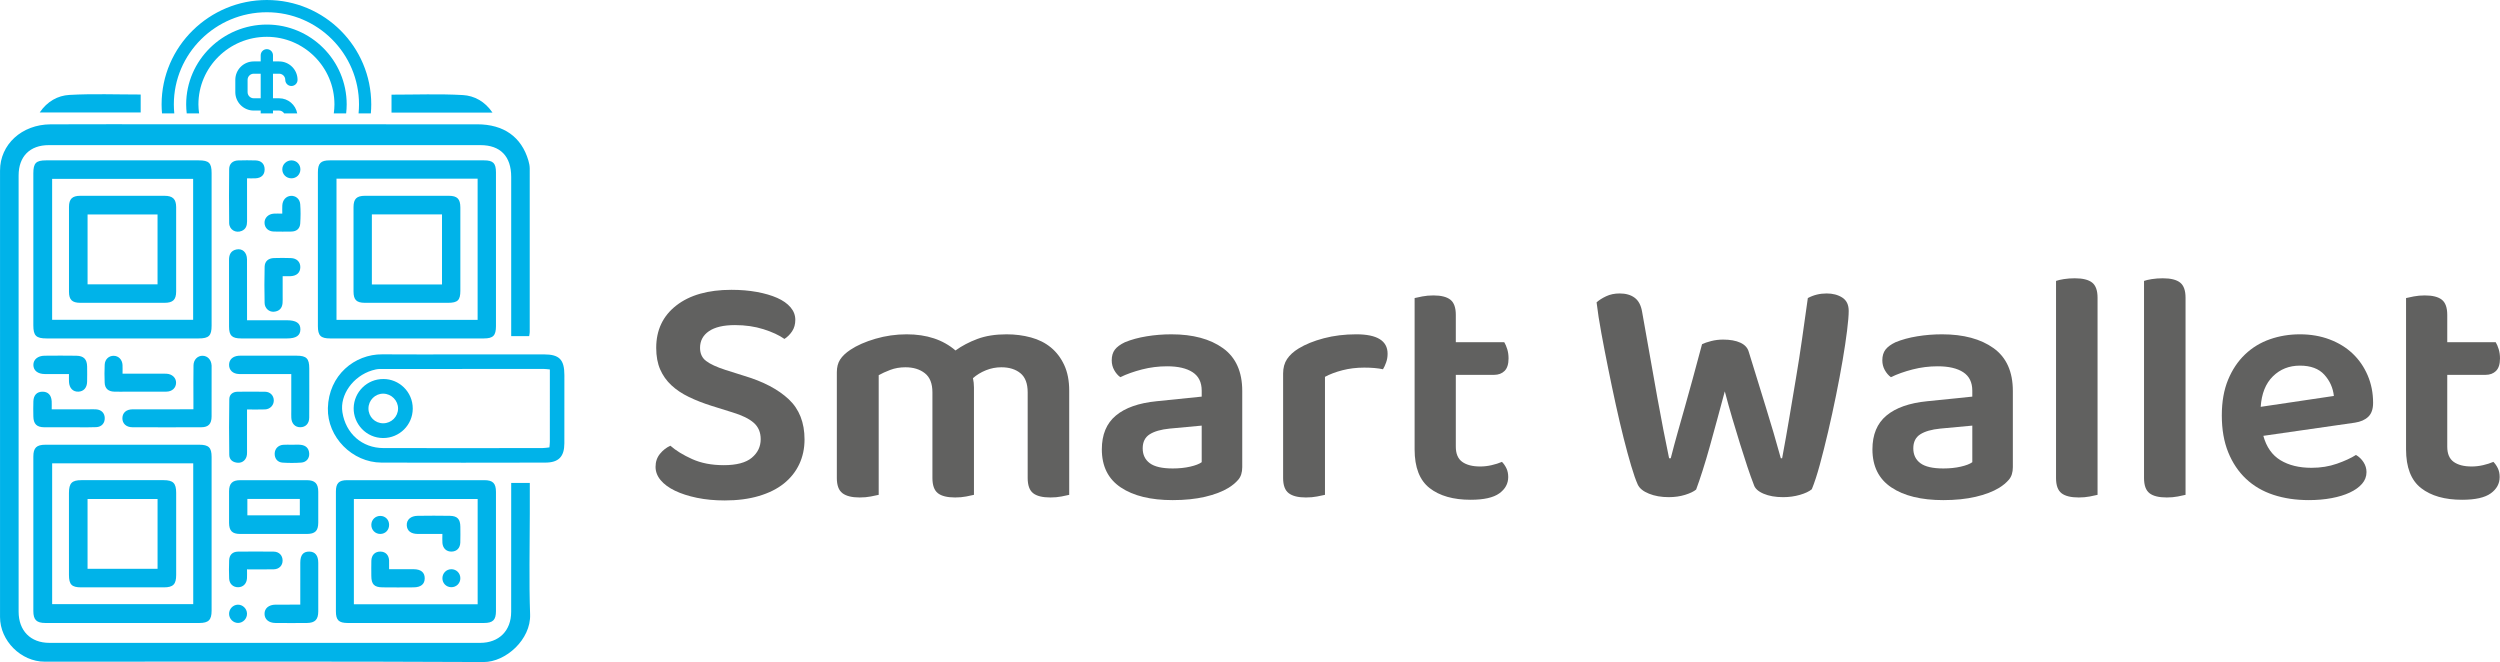 <?xml version="1.0" encoding="utf-8"?>
<!-- Generator: Adobe Illustrator 16.0.3, SVG Export Plug-In . SVG Version: 6.00 Build 0)  -->
<!DOCTYPE svg PUBLIC "-//W3C//DTD SVG 1.1//EN" "http://www.w3.org/Graphics/SVG/1.1/DTD/svg11.dtd">
<svg version="1.1" id="Capa_1" xmlns="http://www.w3.org/2000/svg" xmlns:xlink="http://www.w3.org/1999/xlink" x="0px" y="0px"
	 width="548.507px" height="145.254px" viewBox="0 0 548.507 145.254" enable-background="new 0 0 548.507 145.254"
	 xml:space="preserve">
<g>
	<path fill="#00B3E9" d="M38.241,24.878c-0.062-0.648-0.1-1.303-0.1-1.967c0-11.147,9.158-20.224,20.404-20.224
		c11.146,0,20.224,9.077,20.224,20.224c0,0.665-0.038,1.32-0.098,1.967h2.694c0.056-0.65,0.09-1.305,0.09-1.967
		C81.455,10.248,71.208,0,58.545,0c-12.569,0-23.09,10.155-23.09,22.911c0,0.663,0.035,1.318,0.091,1.967H38.241z"/>
	<path fill="#00B3E9" d="M75.947,24.878c0.072-0.648,0.117-1.303,0.117-1.967c0-9.661-7.859-17.521-17.519-17.521
		c-9.648,0-17.699,7.823-17.699,17.521c0,0.665,0.046,1.319,0.12,1.967h2.718c-0.09-0.647-0.152-1.301-0.152-1.967
		c0-8.175,6.74-14.834,15.013-14.834c8.174,0,14.833,6.659,14.833,14.834c0,0.668-0.058,1.321-0.143,1.967H75.947z"/>
	<path fill="#00B3E9" d="M61.24,16.172c0.743,0,1.348,0.605,1.348,1.348c0,0.744,0.603,1.348,1.347,1.348
		c0.745,0,1.348-0.604,1.348-1.348c0-2.229-1.814-4.043-4.043-4.043h-1.348v-1.348c0-0.744-0.603-1.347-1.347-1.347
		c-0.745,0-1.348,0.603-1.348,1.347v1.348H55.67c-2.23,0-4.043,1.814-4.043,4.043v2.695c0,2.23,1.813,4.043,4.043,4.043h1.527v0.62
		h2.695v-0.62h1.348c0.469,0,0.863,0.256,1.104,0.62h2.865c-0.344-1.882-1.989-3.315-3.969-3.315h-1.348v-5.391H61.24z
		 M57.197,21.563H55.67c-0.743,0-1.348-0.604-1.348-1.348V17.52c0-0.743,0.605-1.348,1.348-1.348h1.527V21.563z"/>
	<path fill="#00B3E9" d="M52.168,132.669c-1.063,0.037-1.921,0.948-1.908,2.027c0.012,1.076,0.905,1.976,1.963,1.979
		c1.108,0.003,2.018-0.965,1.97-2.096C54.147,133.508,53.218,132.632,52.168,132.669"/>
	<path fill="#00B3E9" d="M9.973,136.685c11.247,0.007,22.495,0.006,33.743,0.001c2.045-0.001,2.71-0.669,2.711-2.696
		c0.003-11.247,0.003-22.495-0.001-33.743c0-2.045-0.638-2.671-2.704-2.672c-5.581-0.004-11.162-0.002-16.743-0.002
		c-5.667,0-11.333-0.002-17,0.002c-1.965,0.001-2.662,0.671-2.663,2.605c-0.006,11.29-0.006,22.581,0,33.872
		C7.317,135.995,8.01,136.684,9.973,136.685 M11.442,101.661h30.953v30.888H11.442V101.661z"/>
	<path fill="#00B3E9" d="M46.427,71.447c0.002-11.161,0.002-22.321,0-33.481c0-2.215-0.581-2.782-2.844-2.783
		c-11.161-0.001-22.321-0.002-33.481,0.001c-2.204,0-2.788,0.599-2.788,2.851c-0.002,11.117-0.002,22.235,0,33.352
		c0,2.267,0.61,2.867,2.923,2.868c5.58,0.003,11.161,0.001,16.741,0.001c5.537,0,11.074,0.003,16.611-0.002
		C45.831,74.252,46.427,73.659,46.427,71.447 M42.376,70.171H11.438V39.24h30.938V70.171z"/>
	<path fill="#00B3E9" d="M72.423,74.253c11.245,0.005,22.491,0.006,33.737,0c2.049-0.001,2.655-0.626,2.657-2.713
		c0.006-5.623,0.002-11.246,0.002-16.869c0-5.622,0.005-11.245-0.003-16.868c-0.002-1.998-0.618-2.617-2.601-2.618
		c-11.289-0.005-22.578-0.005-33.866,0c-1.977,0.001-2.601,0.635-2.601,2.632c-0.004,11.245-0.004,22.491,0,33.736
		C69.748,73.629,70.362,74.253,72.423,74.253 M73.828,39.202h30.963v30.981H73.828V39.202z"/>
	<path fill="#00B3E9" d="M91.261,136.689c4.976,0,9.953,0.006,14.929-0.004c1.964-0.004,2.625-0.665,2.626-2.628
		c0.006-8.709,0.007-17.417-0.001-26.126c-0.001-1.889-0.674-2.579-2.543-2.58c-10.039-0.01-20.077-0.01-30.116,0
		c-1.814,0.002-2.457,0.676-2.458,2.499c-0.003,8.751-0.002,17.503,0,26.254c0,1.968,0.618,2.58,2.634,2.582
		C81.308,136.693,86.285,136.689,91.261,136.689 M77.64,109.479h27.159v23.1H77.64V109.479z"/>
	<path fill="#00B3E9" d="M52.664,117.149c2.442,0.01,4.884,0.003,7.327,0.003c2.442,0,4.884,0.006,7.326-0.002
		c1.812-0.006,2.497-0.673,2.509-2.465c0.015-2.27,0.013-4.541,0-6.812c-0.009-1.774-0.72-2.514-2.489-2.521
		c-4.884-0.017-9.769-0.018-14.653,0.001c-1.719,0.007-2.416,0.724-2.428,2.431c-0.016,2.313-0.016,4.627,0,6.941
		C50.269,116.46,50.952,117.142,52.664,117.149 M54.273,109.474h11.511v3.598H54.273V109.474z"/>
	<path fill="#00B3E9" d="M54.193,56.912c-0.008-1.539-1.008-2.462-2.328-2.178c-1.21,0.259-1.62,1.113-1.617,2.28
		c0.012,4.887-0.001,9.775,0.007,14.662c0.003,1.957,0.637,2.571,2.654,2.577c3.344,0.01,6.688,0.004,10.032,0.003
		c2.043-0.001,2.967-0.631,2.966-2.012c-0.002-1.358-0.941-1.979-2.994-1.98c-2.86,0-5.72,0-8.712,0v-1.519
		C54.2,64.801,54.213,60.856,54.193,56.912"/>
	<path fill="#00B3E9" d="M46.426,80.189c-0.073-1.251-0.864-2.108-1.966-2.132c-1.081-0.023-1.98,0.836-2.004,2.08
		c-0.048,2.485-0.018,4.972-0.02,7.459c0,0.678,0,1.356,0,2.205c-0.707,0-1.173,0-1.639,0c-3.901,0-7.803-0.009-11.704,0.006
		c-1.385,0.005-2.216,0.747-2.24,1.925c-0.025,1.171,0.815,1.999,2.175,2.006c5.059,0.022,10.118,0.024,15.176,0
		c1.53-0.007,2.212-0.756,2.219-2.359c0.016-3.645,0.005-7.289,0.005-10.933C46.428,80.361,46.431,80.274,46.426,80.189"/>
	<path fill="#00B3E9" d="M65.11,78.04c-3.821-0.009-7.642-0.003-11.463-0.002c-0.429,0-0.86-0.023-1.287,0.011
		c-1.306,0.104-2.09,0.857-2.1,1.987c-0.01,1.182,0.832,1.986,2.178,2.028c0.943,0.03,1.888,0.007,2.833,0.007
		c2.825,0,5.649,0,8.636,0c0,2.837,0,5.45,0,8.064c0,0.515-0.018,1.031,0.008,1.545c0.063,1.275,0.841,2.069,1.989,2.057
		c1.148-0.012,1.929-0.803,1.939-2.103c0.027-3.606,0.014-7.212,0.011-10.818C67.852,78.671,67.238,78.044,65.11,78.04"/>
	<path fill="#00B3E9" d="M60.416,136.682c2.314,0.025,4.628,0.025,6.941,0.001c1.76-0.018,2.465-0.753,2.47-2.54
		c0.01-3.556,0.009-7.113,0-10.669c-0.004-1.602-0.699-2.447-1.979-2.454c-1.329-0.007-1.959,0.758-1.964,2.427
		c-0.008,2.997-0.002,5.994-0.002,9.21c-1.915,0-3.662-0.015-5.408,0.004c-1.523,0.016-2.457,0.818-2.435,2.045
		C58.06,135.884,58.962,136.666,60.416,136.682"/>
	<path fill="#00B3E9" d="M58.151,89.827c1.131-0.045,1.944-0.946,1.92-2.009c-0.025-1.044-0.788-1.848-1.893-1.867
		c-2.017-0.036-4.036-0.025-6.054-0.004c-1.056,0.01-1.799,0.608-1.816,1.624c-0.067,4.077-0.066,8.157-0.007,12.234
		c0.016,1.093,0.818,1.669,1.895,1.726c1.056,0.056,1.863-0.691,1.984-1.788c0.042-0.382,0.019-0.772,0.019-1.158
		c0.002-2.866,0.001-5.732,0.001-8.746C55.601,89.838,56.878,89.876,58.151,89.827"/>
	<path fill="#00B3E9" d="M26.883,80.08c-0.058-1.165-0.859-1.994-1.917-2.016c-1.075-0.023-1.939,0.755-1.994,1.932
		c-0.063,1.326-0.063,2.66-0.007,3.986c0.053,1.253,0.79,1.907,2.088,1.947c0.9,0.028,1.801,0.006,2.702,0.006
		c2.915,0,5.831,0.016,8.747-0.009c1.269-0.01,2.112-0.82,2.13-1.939c0.018-1.081-0.85-1.922-2.088-1.991
		c-0.556-0.031-1.114-0.009-1.672-0.009c-2.606-0.001-5.212,0-7.984,0C26.888,81.183,26.91,80.629,26.883,80.08"/>
	<path fill="#00B3E9" d="M7.318,91.376c0.032,1.632,0.738,2.351,2.362,2.366c2.443,0.023,4.886,0.009,7.329,0.006
		c1.372-0.001,2.746,0.039,4.114-0.031c1.187-0.061,1.893-0.897,1.859-2.026c-0.033-1.07-0.743-1.793-1.879-1.876
		c-0.469-0.035-0.942-0.013-1.414-0.013c-2.732-0.001-5.465-0.001-8.345-0.001c0-0.68,0.026-1.226-0.005-1.769
		c-0.081-1.382-0.827-2.121-2.077-2.093c-1.172,0.025-1.89,0.767-1.939,2.094C7.282,89.146,7.296,90.263,7.318,91.376"/>
	<path fill="#00B3E9" d="M56.123,35.2c-1.285-0.044-2.573-0.043-3.858,0c-1.211,0.04-1.974,0.728-1.986,1.904
		c-0.039,3.944-0.052,7.889,0.001,11.832c0.02,1.458,1.428,2.288,2.756,1.726c0.91-0.386,1.174-1.154,1.17-2.091
		c-0.016-3.08-0.006-6.161-0.006-9.441c0.741,0,1.292,0.02,1.841-0.004c1.306-0.057,2.032-0.782,2.022-1.99
		C58.053,35.994,57.34,35.242,56.123,35.2"/>
	<path fill="#00B3E9" d="M63.804,60.591c1.321-0.078,2.072-0.8,2.085-1.97c0.012-1.151-0.771-1.95-2.056-1.998
		c-1.243-0.045-2.49-0.041-3.733-0.003c-1.198,0.037-2.006,0.685-2.039,1.886c-0.073,2.658-0.062,5.32-0.005,7.979
		c0.025,1.144,0.976,1.991,2.018,1.911c1.128-0.086,1.816-0.715,1.918-1.874c0.045-0.511,0.022-1.029,0.023-1.543
		c0.002-1.404,0.001-2.808,0.001-4.383C62.717,60.596,63.262,60.623,63.804,60.591"/>
	<path fill="#00B3E9" d="M15.138,83.816c0.086,1.366,0.884,2.166,2.077,2.115c1.137-0.049,1.865-0.853,1.897-2.157
		c0.028-1.115,0.019-2.232,0.004-3.347c-0.023-1.608-0.738-2.354-2.373-2.38c-2.316-0.035-4.634-0.026-6.952-0.003
		c-1.511,0.015-2.485,0.85-2.467,2.044c0.017,1.211,0.967,1.969,2.514,1.979c1.709,0.012,3.417,0.003,5.295,0.003
		C15.133,82.792,15.106,83.306,15.138,83.816"/>
	<path fill="#00B3E9" d="M60.059,124.91c1.191-0.026,1.954-0.84,1.945-1.94c-0.009-1.113-0.775-1.926-1.951-1.94
		c-2.611-0.031-5.223-0.03-7.834-0.001c-1.194,0.014-1.903,0.716-1.946,1.921c-0.048,1.325-0.052,2.655,0.002,3.98
		c0.048,1.177,0.884,1.93,1.986,1.912c1.096-0.017,1.864-0.788,1.931-1.979c0.033-0.588,0.005-1.179,0.005-1.942
		C56.299,124.92,58.179,124.951,60.059,124.91"/>
	<path fill="#00B3E9" d="M60.068,46.873c-1.219,0.08-2.068,0.953-2.03,2.046c0.038,1.084,0.824,1.847,2.028,1.882
		c1.283,0.036,2.568,0.022,3.851,0.004c1.168-0.015,1.886-0.647,1.957-1.786c0.088-1.403,0.106-2.823-0.004-4.223
		c-0.093-1.187-1.029-1.901-2.081-1.821c-1.042,0.08-1.788,0.91-1.85,2.095c-0.029,0.546-0.005,1.094-0.005,1.797
		C61.175,46.867,60.619,46.836,60.068,46.873"/>
	<path fill="#00B3E9" d="M66.094,101.496c1.124-0.078,1.808-0.93,1.748-1.988c-0.066-1.156-0.742-1.794-1.862-1.915
		c-0.634-0.068-1.281-0.012-1.922-0.013c-0.641-0.001-1.286-0.042-1.923,0.009c-1.103,0.088-1.839,0.871-1.868,1.909
		c-0.03,1.094,0.603,1.927,1.731,2.003C63.358,101.593,64.734,101.591,66.094,101.496"/>
	<path fill="#00B3E9" d="M63.92,39.124c1.11,0.007,1.963-0.82,1.986-1.925c0.023-1.099-0.813-1.98-1.904-2.008
		c-1.145-0.029-2.082,0.877-2.065,1.995C61.954,38.271,62.82,39.117,63.92,39.124"/>
	<path fill="#00B3E9" d="M35.888,105.348c-6.006-0.005-12.012-0.006-18.018,0c-2.098,0.002-2.736,0.654-2.741,2.794
		c-0.008,2.96-0.002,5.92-0.002,8.88c0,3.046-0.008,6.092,0.003,9.138c0.008,2.09,0.602,2.705,2.677,2.71
		c6.049,0.013,12.098,0.013,18.147,0c2.04-0.005,2.695-0.67,2.698-2.714c0.009-6.006,0.008-12.012,0.001-18.018
		C38.651,106.008,37.996,105.35,35.888,105.348 M34.57,124.793H19.21v-15.316h15.36V124.793z"/>
	<path fill="#00B3E9" d="M17.587,66.437c3.132,0.013,6.263,0.004,9.395,0.004c3.045,0,6.091,0.008,9.137-0.003
		c1.812-0.006,2.523-0.672,2.529-2.464c0.018-6.178,0.019-12.355,0-18.532c-0.006-1.769-0.752-2.479-2.537-2.482
		c-6.177-0.011-12.354-0.011-18.531,0c-1.721,0.004-2.438,0.696-2.444,2.422c-0.02,6.22-0.021,12.44,0,18.66
		C15.142,65.775,15.841,66.429,17.587,66.437 M19.213,47.055h15.352V62.39H19.213V47.055z"/>
	<path fill="#00B3E9" d="M98.467,42.958c-6.133-0.009-12.265-0.009-18.398,0c-1.822,0.003-2.501,0.675-2.504,2.471
		c-0.009,6.175-0.008,12.351-0.001,18.527c0.003,1.826,0.648,2.473,2.473,2.481c3.088,0.012,6.176,0.003,9.263,0.003
		c3.002,0,6.005,0.004,9.007-0.001c2.116-0.004,2.695-0.571,2.696-2.639c0.002-6.09,0.003-12.18-0.001-18.27
		C101.001,43.65,100.331,42.96,98.467,42.958 M96.977,62.413H81.589v-15.38h15.388V62.413z"/>
	<path fill="#00B3E9" d="M98.698,113.172c-2.353-0.04-4.708-0.034-7.062-0.001c-1.531,0.022-2.443,0.855-2.39,2.077
		c0.052,1.209,0.905,1.892,2.413,1.901c1.748,0.011,3.496,0.002,5.404,0.002c0,0.8-0.04,1.4,0.008,1.992
		c0.097,1.18,0.901,1.906,2.016,1.878c1.126-0.029,1.864-0.76,1.906-1.978c0.04-1.155,0.018-2.311,0.009-3.467
		C100.988,113.906,100.351,113.201,98.698,113.172"/>
	<path fill="#00B3E9" d="M90.752,124.885c-1.745-0.009-3.489-0.002-5.38-0.002c0-0.775,0.019-1.33-0.003-1.883
		c-0.049-1.217-0.767-1.959-1.888-1.98c-1.186-0.023-1.969,0.734-2.005,2.001c-0.032,1.113-0.011,2.227-0.007,3.34
		c0.008,1.83,0.623,2.483,2.456,2.506c2.269,0.028,4.539,0.024,6.808,0.001c1.626-0.017,2.446-0.712,2.451-1.993
		C93.188,125.589,92.349,124.893,90.752,124.885"/>
	<path fill="#00B3E9" d="M99.025,124.887c-1.087,0.003-1.941,0.855-1.959,1.955c-0.017,1.097,0.816,1.964,1.914,1.992
		c1.144,0.029,2.05-0.873,2.021-2.012C100.973,125.723,100.117,124.884,99.025,124.887"/>
	<path fill="#00B3E9" d="M83.469,117.148c1.098-0.022,1.903-0.863,1.903-1.99c-0.001-1.12-0.817-1.957-1.919-1.967
		c-1.091-0.009-1.958,0.831-1.982,1.923C81.445,116.271,82.33,117.171,83.469,117.148"/>
	<path fill="#00B3E9" d="M116.24,112.744c0-2.237,0-4.474,0-6.787h-4.081c0,0.935,0,1.747,0,2.558
		c-0.002,8.577-0.001,17.154-0.007,25.732c-0.004,4.144-2.665,6.8-6.814,6.8c-31.498,0.002-62.996,0.002-94.493-0.001
		c-4.142,0-6.759-2.652-6.759-6.847c-0.003-31.902-0.004-63.804-0.002-95.705c0.001-4.166,2.476-6.652,6.613-6.652
		c31.572-0.002,63.144-0.001,94.717,0c4.37,0,6.744,2.451,6.745,6.964c0.001,10.835,0,21.669,0,32.504v2.443h3.943
		c0.065-0.465,0.122-0.682,0.122-0.9c0.007-11.963,0.015-23.926,0.001-35.889c-0.001-0.583-0.129-1.182-0.295-1.744
		c-1.528-5.194-5.406-7.946-11.238-7.948c-22.19-0.007-44.38-0.003-66.57-0.003c-9.01,0-18.02-0.039-27.03,0.009
		C4.771,27.313,0.008,31.7,0.007,37.418c-0.01,32.654-0.01,65.308-0.001,97.962c0.002,5.219,4.614,9.796,9.798,9.795
		c32.093-0.002,64.187-0.082,96.279,0.079c4.891,0.024,10.416-4.971,10.224-10.436C116.047,127.468,116.241,120.103,116.24,112.744"
		/>
	<path fill="#00B3E9" d="M30.866,20.739c-5.326,0-10.504-0.204-15.654,0.088c-2.513,0.142-4.853,1.404-6.5,3.85h22.154V20.739z"/>
	<path fill="#00B3E9" d="M101.554,20.857c-5.15-0.292-10.328-0.088-15.654-0.088v3.938h22.154
		C106.407,22.262,104.066,21,101.554,20.857"/>
	<path fill="#00B3E9" d="M84.097,83.158c-3.553-0.016-6.43,2.843-6.501,6.36c-0.069,3.411,2.693,6.591,6.488,6.587
		c3.566-0.004,6.459-2.869,6.475-6.444C90.575,85.948,87.533,83.13,84.097,83.158 M84.088,92.872
		c-1.812,0.008-3.249-1.428-3.247-3.247c0.001-1.804,1.47-3.273,3.254-3.255c1.789,0.019,3.263,1.513,3.242,3.288
		C87.317,91.429,85.866,92.864,84.088,92.872"/>
	<path fill="#00B3E9" d="M119.369,77.755c-5.954-0.004-11.909-0.001-17.863-0.001c-5.881,0-11.761,0.04-17.641-0.011
		c-6.048-0.052-11.745,4.566-11.927,11.786c-0.162,6.38,5.36,11.945,11.763,11.967c11.984,0.04,23.967,0.02,35.951,0
		c2.912-0.005,4.162-1.303,4.17-4.225c0.014-4.987,0.007-9.974,0.006-14.961C123.827,78.893,122.718,77.757,119.369,77.755
		 M120.637,96.947c0,0.361-0.052,0.722-0.09,1.211c-0.557,0.057-1.052,0.15-1.548,0.15c-11.622,0.009-23.243,0.025-34.865,0
		c-4.703-0.011-8.281-3.183-9.012-7.872c-0.589-3.782,2.31-7.882,6.507-9.168c0.553-0.169,1.142-0.309,1.715-0.31
		c11.994-0.018,23.988-0.016,35.982-0.011c0.357,0,0.714,0.058,1.315,0.111C120.641,86.524,120.642,91.735,120.637,96.947"/>
	<path fill="#616160" d="M158.799,102.06c2.796,0,4.845-0.543,6.147-1.627c1.302-1.085,1.953-2.447,1.953-4.086
		c0-1.494-0.507-2.687-1.519-3.58c-1.012-0.891-2.556-1.65-4.628-2.277l-4.629-1.447c-1.832-0.578-3.495-1.229-4.989-1.953
		c-1.495-0.722-2.773-1.578-3.833-2.566c-1.061-0.988-1.88-2.145-2.459-3.472c-0.578-1.326-0.868-2.904-0.868-4.736
		c0-3.906,1.47-7.003,4.412-9.294c2.94-2.288,6.966-3.434,12.077-3.434c2.024,0,3.892,0.157,5.604,0.47
		c1.711,0.314,3.193,0.748,4.447,1.301c1.253,0.555,2.23,1.242,2.93,2.061c0.698,0.821,1.048,1.736,1.048,2.749
		c0,0.965-0.23,1.796-0.687,2.494c-0.459,0.699-1.025,1.266-1.7,1.7c-1.156-0.82-2.688-1.53-4.591-2.133
		c-1.906-0.603-3.991-0.905-6.256-0.905c-2.507,0-4.411,0.447-5.713,1.338c-1.302,0.893-1.953,2.11-1.953,3.653
		c0,1.253,0.446,2.218,1.339,2.892c0.891,0.675,2.301,1.327,4.23,1.952l4.122,1.302c4.195,1.254,7.448,2.965,9.763,5.135
		c2.314,2.169,3.471,5.111,3.471,8.823c0,1.977-0.387,3.784-1.157,5.423c-0.772,1.64-1.893,3.049-3.363,4.231
		c-1.471,1.182-3.303,2.097-5.496,2.747c-2.194,0.651-4.689,0.977-7.485,0.977c-2.218,0-4.255-0.193-6.11-0.579
		c-1.857-0.387-3.46-0.904-4.81-1.554c-1.35-0.651-2.399-1.422-3.145-2.315c-0.748-0.892-1.121-1.867-1.121-2.928
		c0-1.109,0.325-2.061,0.976-2.857c0.651-0.795,1.41-1.386,2.278-1.772c1.205,1.062,2.796,2.037,4.773,2.929
		C153.833,101.615,156.147,102.06,158.799,102.06"/>
	<path fill="#616160" d="M234.587,108.568c-0.386,0.095-0.952,0.216-1.699,0.362c-0.748,0.144-1.555,0.216-2.423,0.216
		c-1.735,0-3.001-0.314-3.796-0.94c-0.796-0.625-1.194-1.735-1.194-3.326V86.077c0-1.927-0.531-3.326-1.591-4.194
		c-1.061-0.867-2.459-1.302-4.194-1.302c-1.157,0-2.278,0.217-3.363,0.651s-2.037,1.013-2.856,1.736
		c0.144,0.676,0.217,1.35,0.217,2.025v23.575c-0.387,0.095-0.953,0.216-1.7,0.362c-0.748,0.144-1.554,0.216-2.422,0.216
		c-1.736,0-3.001-0.314-3.797-0.94c-0.795-0.625-1.193-1.735-1.193-3.326V86.077c0-1.927-0.555-3.326-1.663-4.194
		c-1.11-0.867-2.531-1.302-4.267-1.302c-1.206,0-2.314,0.194-3.327,0.579c-1.012,0.386-1.856,0.771-2.531,1.157v26.251
		c-0.433,0.095-1.012,0.216-1.736,0.362c-0.722,0.144-1.542,0.216-2.458,0.216c-1.688,0-2.941-0.314-3.761-0.94
		c-0.82-0.625-1.229-1.735-1.229-3.326V81.667c0-1.109,0.241-2.036,0.724-2.784c0.481-0.747,1.229-1.458,2.241-2.133
		c1.447-0.965,3.278-1.771,5.496-2.423c2.217-0.651,4.507-0.977,6.87-0.977c4.387,0,7.955,1.182,10.703,3.544
		c1.398-1.012,3.002-1.855,4.809-2.531c1.808-0.675,3.941-1.013,6.4-1.013c1.881,0,3.663,0.23,5.352,0.688
		c1.687,0.458,3.145,1.193,4.375,2.205c1.229,1.013,2.206,2.303,2.928,3.869c0.724,1.567,1.085,3.435,1.085,5.604V108.568z"/>
	<path fill="#616160" d="M257.004,73.35c4.724,0,8.497,1.013,11.317,3.038c2.82,2.025,4.231,5.159,4.231,9.401v16.705
		c0,1.157-0.289,2.074-0.868,2.749c-0.579,0.675-1.302,1.276-2.17,1.807c-1.35,0.82-3.062,1.471-5.134,1.953
		c-2.074,0.481-4.436,0.723-7.087,0.723c-4.822,0-8.618-0.929-11.39-2.784c-2.773-1.855-4.158-4.64-4.158-8.353
		c0-3.229,1.024-5.7,3.073-7.412c2.049-1.711,5.027-2.76,8.932-3.146l9.907-1.012v-1.303c0-1.831-0.663-3.181-1.989-4.049
		c-1.327-0.868-3.194-1.302-5.604-1.302c-1.881,0-3.713,0.23-5.497,0.688c-1.784,0.458-3.374,1.024-4.772,1.699
		c-0.531-0.386-0.977-0.904-1.338-1.555c-0.362-0.651-0.542-1.362-0.542-2.133c0-0.964,0.228-1.747,0.686-2.35
		s1.194-1.146,2.206-1.628c1.398-0.578,2.989-1.012,4.773-1.302C253.363,73.494,255.171,73.35,257.004,73.35 M257.293,102.782
		c1.398,0,2.676-0.132,3.833-0.397c1.157-0.265,2-0.59,2.531-0.977v-8.027l-7.015,0.651c-1.929,0.193-3.399,0.615-4.411,1.266
		c-1.013,0.65-1.519,1.675-1.519,3.073c0,1.399,0.518,2.483,1.555,3.254C253.303,102.397,254.979,102.782,257.293,102.782"/>
	<path fill="#616160" d="M290.703,108.568c-0.435,0.095-1.013,0.216-1.736,0.362c-0.723,0.144-1.543,0.216-2.459,0.216
		c-1.688,0-2.941-0.314-3.76-0.94c-0.82-0.625-1.229-1.735-1.229-3.326V81.955c0-1.253,0.289-2.314,0.867-3.181
		c0.579-0.869,1.422-1.639,2.532-2.315c1.494-0.915,3.338-1.663,5.531-2.242c2.193-0.578,4.567-0.868,7.123-0.868
		c4.579,0,6.87,1.423,6.87,4.267c0,0.676-0.108,1.315-0.326,1.916c-0.216,0.604-0.445,1.098-0.686,1.484
		c-1.11-0.241-2.484-0.362-4.122-0.362c-1.688,0-3.28,0.193-4.773,0.578c-1.494,0.387-2.772,0.868-3.832,1.447V108.568z"/>
	<path fill="#616160" d="M320.821,101.336c0.94,0.676,2.254,1.012,3.94,1.012c0.821,0,1.651-0.095,2.496-0.288
		c0.842-0.193,1.603-0.434,2.277-0.724c0.386,0.387,0.712,0.857,0.978,1.41c0.265,0.555,0.397,1.194,0.397,1.916
		c0,1.447-0.652,2.641-1.952,3.58c-1.303,0.94-3.4,1.41-6.292,1.41c-3.809,0-6.811-0.856-9.004-2.567s-3.29-4.543-3.29-8.497V65.395
		c0.385-0.096,0.951-0.217,1.699-0.361c0.747-0.145,1.555-0.217,2.423-0.217c1.688,0,2.929,0.314,3.725,0.939
		c0.796,0.628,1.192,1.736,1.192,3.327v6.003h10.631c0.239,0.386,0.458,0.892,0.652,1.518c0.19,0.627,0.288,1.301,0.288,2.025
		c0,1.254-0.288,2.169-0.868,2.748c-0.579,0.578-1.349,0.868-2.314,0.868h-8.389V98.01
		C319.411,99.553,319.881,100.661,320.821,101.336"/>
	<path fill="#616160" d="M373.432,75.52c0.48-0.241,1.144-0.471,1.989-0.687c0.843-0.217,1.722-0.326,2.639-0.326
		c1.542,0,2.807,0.23,3.796,0.687c0.989,0.459,1.603,1.146,1.845,2.062c0.724,2.313,1.386,4.46,1.989,6.437
		c0.602,1.977,1.193,3.893,1.771,5.749c0.579,1.856,1.133,3.688,1.662,5.496c0.531,1.808,1.062,3.677,1.593,5.605h0.289
		c0.577-3.085,1.108-6.075,1.591-8.968c0.481-2.892,0.963-5.761,1.445-8.606c0.481-2.844,0.929-5.713,1.338-8.605
		c0.409-2.893,0.832-5.881,1.266-8.967c1.254-0.675,2.627-1.013,4.122-1.013c1.35,0,2.496,0.302,3.436,0.904
		c0.94,0.603,1.409,1.58,1.409,2.929c0,0.965-0.121,2.411-0.361,4.339c-0.24,1.929-0.566,4.098-0.976,6.508
		c-0.411,2.412-0.892,4.979-1.447,7.702c-0.554,2.724-1.133,5.376-1.734,7.955c-0.604,2.58-1.205,4.978-1.809,7.195
		c-0.604,2.219-1.192,4.026-1.771,5.424c-0.579,0.483-1.447,0.892-2.604,1.23c-1.157,0.336-2.387,0.506-3.688,0.506
		c-1.688,0-3.121-0.254-4.302-0.76c-1.183-0.506-1.893-1.167-2.134-1.989c-0.434-1.108-0.904-2.423-1.411-3.94
		c-0.506-1.519-1.036-3.17-1.591-4.955c-0.555-1.782-1.12-3.651-1.699-5.604c-0.577-1.952-1.133-3.941-1.662-5.966
		c-0.531,1.978-1.074,3.99-1.628,6.039c-0.555,2.049-1.097,4.025-1.628,5.929c-0.529,1.906-1.06,3.688-1.591,5.352
		c-0.529,1.663-1.012,3.073-1.444,4.23c-0.532,0.434-1.338,0.82-2.424,1.158c-1.085,0.336-2.278,0.506-3.579,0.506
		c-1.64,0-3.087-0.254-4.339-0.76c-1.256-0.506-2.073-1.167-2.459-1.989c-0.434-0.963-0.917-2.336-1.446-4.121
		c-0.531-1.784-1.086-3.821-1.663-6.111c-0.578-2.29-1.158-4.761-1.736-7.412c-0.579-2.652-1.134-5.291-1.663-7.919
		c-0.532-2.627-1.024-5.182-1.482-7.666c-0.458-2.482-0.808-4.736-1.049-6.761c0.529-0.482,1.23-0.928,2.098-1.338
		c0.868-0.409,1.854-0.615,2.965-0.615c1.349,0,2.446,0.314,3.29,0.94c0.843,0.627,1.385,1.64,1.627,3.038
		c0.724,4.002,1.349,7.533,1.88,10.594c0.53,3.062,1.025,5.846,1.483,8.352c0.458,2.508,0.892,4.822,1.301,6.943
		c0.41,2.122,0.832,4.219,1.266,6.292h0.362c0.53-2.073,1.049-4.002,1.555-5.786c0.506-1.783,1.023-3.616,1.556-5.496
		c0.528-1.88,1.095-3.916,1.698-6.111C371.973,80.956,372.659,78.413,373.432,75.52"/>
	<path fill="#616160" d="M426.077,73.35c4.726,0,8.498,1.013,11.319,3.038c2.82,2.025,4.229,5.159,4.229,9.401v16.705
		c0,1.157-0.29,2.074-0.867,2.749c-0.578,0.675-1.303,1.276-2.169,1.807c-1.352,0.82-3.063,1.471-5.136,1.953
		c-2.073,0.481-4.437,0.723-7.087,0.723c-4.821,0-8.619-0.929-11.39-2.784c-2.773-1.855-4.158-4.64-4.158-8.353
		c0-3.229,1.023-5.7,3.074-7.412c2.048-1.711,5.025-2.76,8.93-3.146l9.907-1.012v-1.303c0-1.831-0.663-3.181-1.987-4.049
		c-1.328-0.868-3.196-1.302-5.604-1.302c-1.881,0-3.713,0.23-5.496,0.688c-1.784,0.458-3.375,1.024-4.773,1.699
		c-0.531-0.386-0.976-0.904-1.338-1.555c-0.362-0.651-0.543-1.362-0.543-2.133c0-0.964,0.229-1.747,0.688-2.35
		c0.459-0.603,1.193-1.146,2.204-1.628c1.398-0.578,2.99-1.012,4.774-1.302C422.438,73.494,424.245,73.35,426.077,73.35
		 M426.367,102.782c1.398,0,2.676-0.132,3.832-0.397c1.158-0.265,2.001-0.59,2.531-0.977v-8.027l-7.014,0.651
		c-1.93,0.193-3.399,0.615-4.411,1.266c-1.014,0.65-1.52,1.675-1.52,3.073c0,1.399,0.519,2.483,1.556,3.254
		C422.378,102.397,424.053,102.782,426.367,102.782"/>
	<path fill="#616160" d="M458.51,108.93c-0.748,0.144-1.554,0.216-2.423,0.216c-1.734,0-3-0.314-3.796-0.94
		c-0.796-0.625-1.192-1.735-1.192-3.326V61.634c0.386-0.144,0.95-0.276,1.698-0.397c0.748-0.12,1.556-0.181,2.423-0.181
		c1.736,0,3.003,0.314,3.798,0.94c0.796,0.627,1.191,1.736,1.191,3.327v43.245C459.823,108.663,459.258,108.784,458.51,108.93"/>
	<path fill="#616160" d="M477.817,108.93c-0.748,0.144-1.554,0.216-2.423,0.216c-1.735,0-3-0.314-3.796-0.94
		c-0.796-0.625-1.193-1.735-1.193-3.326V61.634c0.386-0.144,0.951-0.276,1.699-0.397c0.748-0.12,1.555-0.181,2.423-0.181
		c1.736,0,3.002,0.314,3.797,0.94c0.796,0.627,1.192,1.736,1.192,3.327v43.245C479.13,108.663,478.565,108.784,477.817,108.93"/>
	<path fill="#616160" d="M496.582,95.623c0.675,2.459,1.93,4.243,3.76,5.352c1.832,1.109,4.099,1.663,6.8,1.663
		c2.024,0,3.893-0.301,5.604-0.904c1.711-0.602,3.096-1.241,4.158-1.917c0.674,0.387,1.229,0.917,1.663,1.592
		c0.434,0.675,0.649,1.398,0.649,2.169c0,0.965-0.323,1.821-0.976,2.567c-0.651,0.748-1.543,1.387-2.676,1.917
		c-1.133,0.531-2.47,0.94-4.012,1.23c-1.544,0.288-3.207,0.433-4.99,0.433c-2.848,0-5.438-0.386-7.774-1.157
		c-2.339-0.771-4.34-1.94-6.003-3.508c-1.663-1.566-2.965-3.507-3.906-5.821c-0.939-2.314-1.408-5.014-1.408-8.099
		c0-2.99,0.458-5.592,1.373-7.811c0.915-2.217,2.157-4.073,3.724-5.568c1.566-1.494,3.387-2.603,5.461-3.326
		c2.073-0.724,4.266-1.085,6.581-1.085c2.361,0,4.531,0.374,6.509,1.121c1.977,0.748,3.662,1.784,5.062,3.109
		c1.397,1.327,2.494,2.917,3.291,4.773c0.795,1.856,1.192,3.869,1.192,6.038c0,1.351-0.35,2.363-1.049,3.038
		c-0.699,0.676-1.675,1.109-2.929,1.302L496.582,95.623z M504.61,80.22c-2.364,0-4.34,0.784-5.931,2.35
		c-1.592,1.567-2.483,3.797-2.676,6.69l16.055-2.387c-0.193-1.783-0.893-3.338-2.098-4.665
		C508.755,80.883,506.972,80.22,504.61,80.22"/>
	<path fill="#616160" d="M538.346,101.336c0.939,0.676,2.253,1.012,3.939,1.012c0.82,0,1.652-0.095,2.497-0.288
		c0.842-0.193,1.602-0.434,2.277-0.724c0.385,0.387,0.71,0.857,0.976,1.41c0.266,0.555,0.397,1.194,0.397,1.916
		c0,1.447-0.65,2.641-1.951,3.58c-1.302,0.94-3.399,1.41-6.293,1.41c-3.809,0-6.81-0.856-9.003-2.567s-3.291-4.543-3.291-8.497
		V65.395c0.387-0.096,0.953-0.217,1.701-0.361c0.747-0.145,1.554-0.217,2.421-0.217c1.688,0,2.931,0.314,3.726,0.939
		c0.795,0.628,1.192,1.736,1.192,3.327v6.003h10.631c0.24,0.386,0.458,0.892,0.651,1.518c0.191,0.627,0.29,1.301,0.29,2.025
		c0,1.254-0.29,2.169-0.869,2.748c-0.578,0.578-1.349,0.868-2.313,0.868h-8.39V98.01
		C536.935,99.553,537.405,100.661,538.346,101.336"/>
</g>
</svg>
